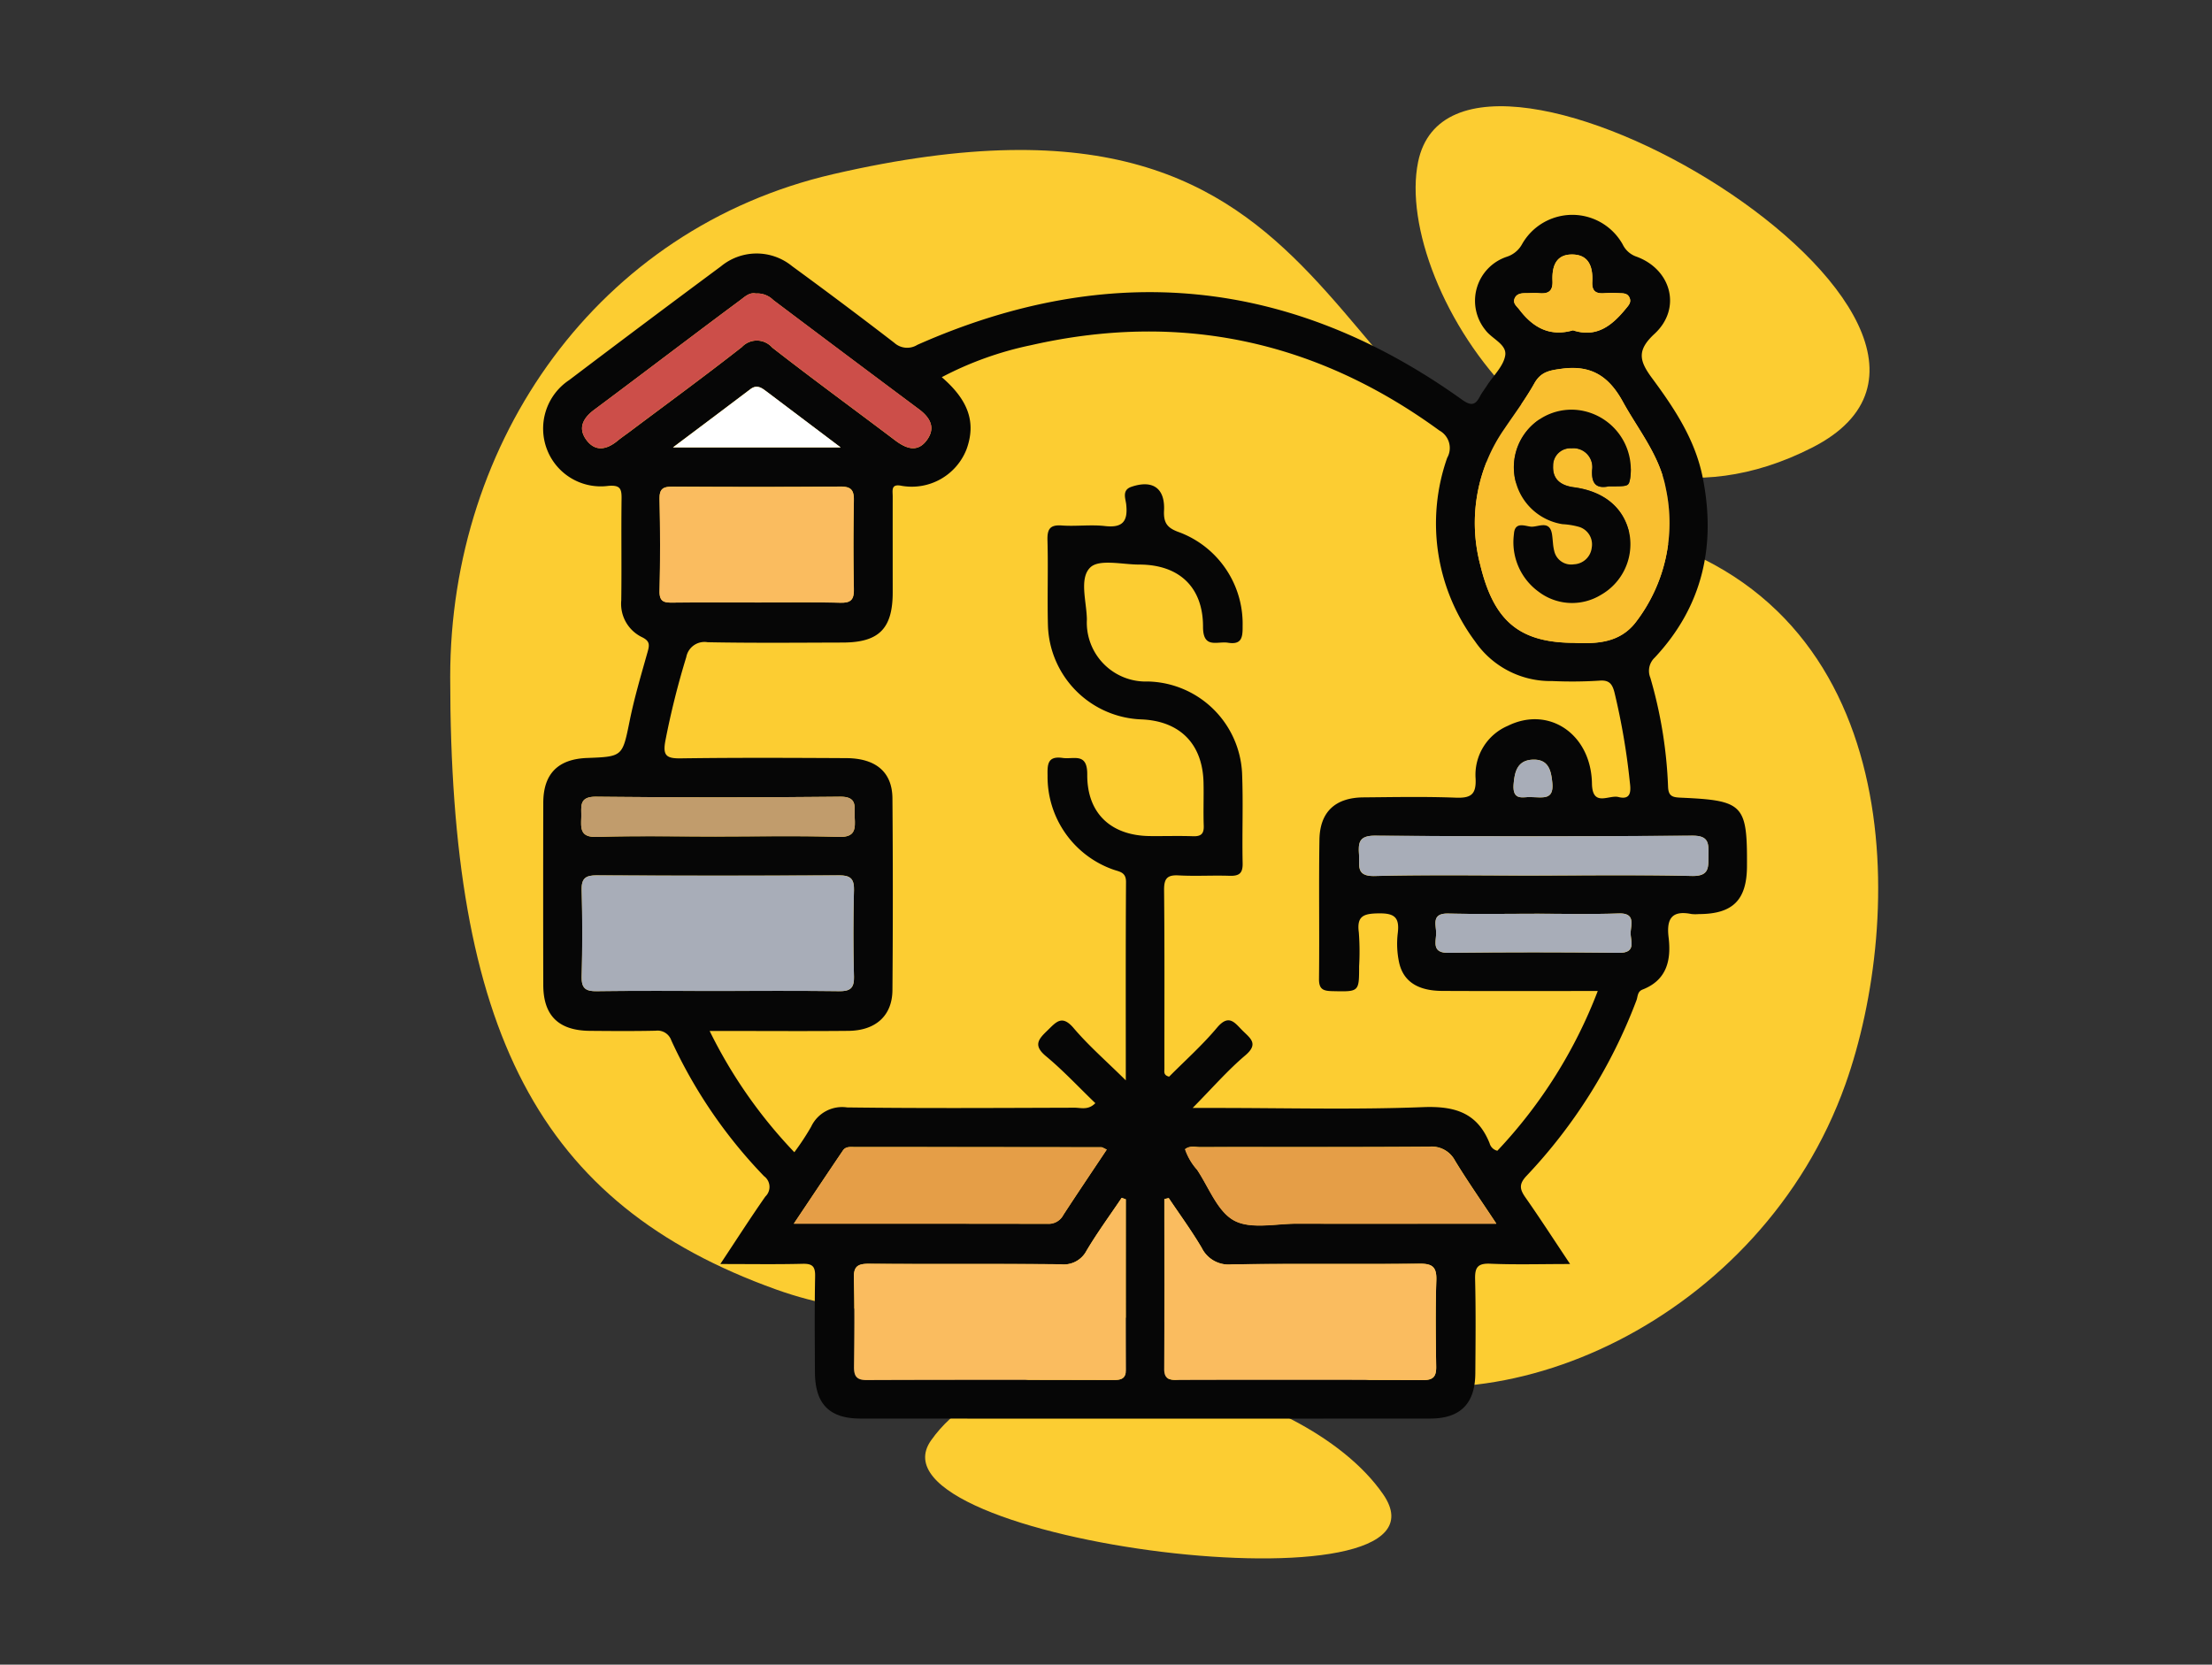 <svg xmlns="http://www.w3.org/2000/svg" xmlns:xlink="http://www.w3.org/1999/xlink" width="190" height="143" viewBox="0 0 190 143">
  <rect x="0" y="0" width="190" height="143" fill="#333333" stroke="none"/>
  <defs>
    <clipPath id="clip-path">
      <rect id="Rectángulo_378491" data-name="Rectángulo 378491" width="122.66" height="124.75" fill="none"/>
    </clipPath>
  </defs>
  <g id="Grupo_1074728" data-name="Grupo 1074728" transform="translate(-285 -420)">
    <rect id="Rectángulo_378841" data-name="Rectángulo 378841" width="190" height="143" transform="translate(285 420)" fill="none"/>
    <g id="Grupo_1074416" data-name="Grupo 1074416" transform="translate(323.67 429.125)">
      <g id="Grupo_1074413" data-name="Grupo 1074413" clip-path="url(#clip-path)">
        <path id="Trazado_825726" data-name="Trazado 825726" d="M235.982,4.781c-2.229,10.854,13.17,35.089,33.863,24.537S239.361-11.667,235.982,4.781" transform="translate(-152.843 0)" fill="#fccd32"/>
        <path id="Trazado_825727" data-name="Trazado 825727" d="M116.493,314.95c-6.174,8.743,46.178,15.252,38.829,4.62-6.878-9.95-31.186-15.443-38.829-4.62" transform="translate(-75.191 -200.336)" fill="#fccd32"/>
        <path id="Trazado_825728" data-name="Trazado 825728" d="M0,55.951c0,30.356,7.489,45.273,28.009,52.631,14.258,5.112,27.543-1.605,47.032,6.557,14.912,6.245,37.61-3.995,44.8-24.187,5.039-14.146,5.632-41.258-18.273-47.356C72.764,36.246,79.453,2,32.9,12.763,12.656,17.441,0,35.675,0,55.951" transform="translate(0 -6.929)" fill="#fccd32"/>
        <path id="Trazado_825729" data-name="Trazado 825729" d="M110.887,116.659c-2.55,0-4.706.066-6.854-.027-1.1-.048-1.328.338-1.3,1.353.066,2.69.038,5.383.018,8.075-.02,2.589-1.287,3.874-3.869,3.875q-24.468.015-48.936,0c-2.689,0-3.907-1.258-3.92-3.986-.013-2.746-.037-5.492.017-8.236.017-.861-.244-1.095-1.087-1.073-2.239.056-4.482.019-7.056.019,1.395-2.1,2.594-3.977,3.87-5.8a1.138,1.138,0,0,0-.113-1.745,42.051,42.051,0,0,1-7.965-11.66,1.252,1.252,0,0,0-1.352-.837c-1.883.042-3.768.028-5.653.011-2.676-.025-3.987-1.307-3.994-3.933q-.02-7.832,0-15.666c.008-2.488,1.269-3.748,3.764-3.842,3.089-.116,3.032-.127,3.668-3.247.406-1.991.99-3.948,1.541-5.908.166-.589.159-.9-.486-1.219a3.18,3.18,0,0,1-1.789-3.163c.041-2.906-.013-5.814.026-8.721.012-.853-.1-1.2-1.125-1.118A4.945,4.945,0,0,1,23.019,46.7a5,5,0,0,1,1.9-5.977q6.492-4.919,13.035-9.77a4.81,4.81,0,0,1,6.115-.012q4.426,3.232,8.77,6.578a1.653,1.653,0,0,0,1.989.176C71.287,30.4,86.9,31.9,101.573,42.382c.753.538,1.145.57,1.569-.244.173-.332.408-.631.612-.947.552-.857,1.42-1.666,1.566-2.588.15-.95-1.137-1.414-1.7-2.173a3.986,3.986,0,0,1,1.86-6.308,2.285,2.285,0,0,0,1.28-1.065,4.958,4.958,0,0,1,8.648.01,2.046,2.046,0,0,0,1.11,1.026c3.067,1.072,3.992,4.473,1.627,6.656-1.531,1.414-1.316,2.316-.232,3.784,1.912,2.587,3.71,5.268,4.364,8.533,1.173,5.859.01,11.091-4.123,15.506a1.554,1.554,0,0,0-.371,1.72,38.462,38.462,0,0,1,1.523,9.356c.026.84.4.919,1.094.949,5.4.239,5.714.581,5.685,5.9-.016,2.9-1.223,4.095-4.131,4.1a3.263,3.263,0,0,1-.645-.006c-1.692-.34-2.148.426-1.957,2,.235,1.945-.139,3.675-2.236,4.489-.454.177-.4.6-.526.931a45.055,45.055,0,0,1-9.428,15.061c-.686.72-.6,1.167-.1,1.878,1.251,1.784,2.432,3.617,3.824,5.7m2.373-23.445c-4.628,0-8.989.015-13.35-.007-2.086-.01-3.33-.8-3.7-2.419a7.673,7.673,0,0,1-.117-2.564c.163-1.359-.315-1.7-1.657-1.679-1.27.02-1.883.215-1.69,1.642a21.781,21.781,0,0,1,.024,2.9c0,2.219,0,2.189-2.285,2.14-.773-.017-1.17-.135-1.16-1.054.045-3.984-.026-7.969.037-11.953.038-2.4,1.367-3.618,3.781-3.639,2.638-.022,5.279-.077,7.914.025,1.3.05,1.784-.251,1.718-1.645a4.575,4.575,0,0,1,2.769-4.527c3.516-1.74,7.152.7,7.226,4.953.036,2.065,1.461.955,2.272,1.163,1.076.276,1.084-.486.984-1.246a58.564,58.564,0,0,0-1.331-7.777c-.191-.706-.456-1.048-1.307-.973a36.937,36.937,0,0,1-4.036.033,7.846,7.846,0,0,1-6.618-3.4,16.978,16.978,0,0,1-2.4-15.771,1.711,1.711,0,0,0-.667-2.349C89.082,37.335,77.4,34.817,64.6,37.723a29.185,29.185,0,0,0-7.679,2.752c2.322,2,2.952,3.91,2.129,6.19a5.051,5.051,0,0,1-5.574,3.143c-.944-.2-.767.409-.769.912-.005,2.746,0,5.492,0,8.238,0,3.112-1.176,4.3-4.265,4.313-3.877.01-7.754.049-11.63-.028a1.592,1.592,0,0,0-1.837,1.281A69.574,69.574,0,0,0,33.182,71.7c-.242,1.28.084,1.538,1.32,1.52,4.737-.068,9.476-.044,14.214-.02,2.546.013,3.951,1.2,3.968,3.453q.065,8.238,0,16.476c-.015,2.189-1.428,3.473-3.773,3.5-3.446.034-6.892.009-10.338.009H36.983a41.534,41.534,0,0,0,7.275,10.418,21.89,21.89,0,0,0,1.44-2.186,2.94,2.94,0,0,1,3.093-1.663c6.514.085,13.03.044,19.544.024.537,0,1.158.235,1.778-.39-1.438-1.384-2.76-2.808-4.244-4.038-1.13-.937-.629-1.475.138-2.214.732-.705,1.232-1.384,2.239-.2,1.285,1.512,2.8,2.829,4.483,4.493,0-5.976-.017-11.508.018-17.039.006-.867-.567-.875-1.11-1.074a8.451,8.451,0,0,1-5.628-8.042c-.014-.956-.029-1.736,1.3-1.543.945.138,2.122-.494,2.108,1.423-.025,3.348,2.053,5.249,5.366,5.288,1.238.014,2.478-.029,3.715.014.692.024.951-.2.925-.912-.046-1.237.012-2.477-.019-3.715-.082-3.31-2.031-5.273-5.335-5.409a8.336,8.336,0,0,1-8.029-8.1c-.063-2.422.03-4.847-.039-7.268-.027-.964.194-1.365,1.232-1.29,1.232.088,2.488-.09,3.711.049,1.537.175,1.978-.43,1.818-1.868-.054-.486-.382-1.219.438-1.5,1.826-.628,2.908.1,2.813,2.035-.055,1.113.312,1.527,1.373,1.89a8.4,8.4,0,0,1,5.377,8.049c.007.932-.061,1.611-1.258,1.416-.913-.148-2.147.564-2.143-1.375.005-3.428-2.085-5.341-5.484-5.339-1.445,0-3.434-.493-4.2.247-.972.942-.313,2.938-.292,4.472a5.064,5.064,0,0,0,5.244,5.326,8.284,8.284,0,0,1,8.086,7.863c.106,2.58-.007,5.169.049,7.752.019.884-.315,1.1-1.128,1.077-1.452-.05-2.91.046-4.36-.034-1-.056-1.269.272-1.26,1.267.05,5.114.023,10.23.028,15.345,0,.243-.1.554.407.676,1.344-1.357,2.836-2.686,4.106-4.2,1.045-1.247,1.543-.4,2.229.272.667.656,1.358,1.121.206,2.1-1.519,1.286-2.838,2.811-4.523,4.517h2.023c5.923,0,11.852.159,17.766-.07,2.732-.106,4.66.474,5.718,3.1a.9.9,0,0,0,.666.647,41.659,41.659,0,0,0,8.616-13.7M72.728,111.1l-.352-.125c-1.015,1.509-2.094,2.98-3.021,4.541a2.2,2.2,0,0,1-2.222,1.164c-5.484-.049-10.968,0-16.452-.042-.943-.006-1.34.193-1.31,1.237.072,2.525.042,5.054.013,7.581-.009.778.162,1.178,1.063,1.174,7.1-.027,14.195-.019,21.292-.011.633,0,1-.148,1-.894-.019-4.875-.01-9.75-.01-14.626m3.686-.107-.374.089c0,4.87.013,9.739-.013,14.609,0,.869.469.931,1.129.93q10.566-.013,21.133.009c.862,0,1.11-.326,1.1-1.141-.036-2.473-.069-4.949.013-7.42.038-1.136-.318-1.448-1.442-1.436-5.377.056-10.755-.022-16.131.059a2.568,2.568,0,0,1-2.578-1.419c-.867-1.473-1.883-2.857-2.836-4.28M37.6,93.2c3.494,0,6.988-.029,10.481.019.961.013,1.33-.239,1.3-1.259q-.1-3.706,0-7.416c.024-1-.317-1.28-1.29-1.275q-10.4.051-20.8,0c-.963,0-1.327.251-1.3,1.265q.1,3.706,0,7.416c-.026,1.005.32,1.283,1.292,1.27,3.439-.049,6.88-.019,10.32-.02m73.7-29.9c1.782.063,3.862.053,5.272-1.836a14,14,0,0,0,2.539-11.438c-.534-2.845-2.355-5.014-3.693-7.452-1.206-2.2-2.733-3.169-5.256-2.827-1.032.14-1.784.257-2.343,1.256-.759,1.356-1.7,2.61-2.572,3.9a14.134,14.134,0,0,0-2.075,11.69c1.169,4.835,3.354,6.7,8.128,6.7m-70.2-3.47c2.369,0,4.739-.043,7.106.021.938.026,1.184-.285,1.165-1.186-.054-2.529-.05-5.061,0-7.59.017-.892-.228-1.21-1.173-1.2-4.791.045-9.583.035-14.374.006-.788,0-1.162.136-1.143,1.047.056,2.637.063,5.277,0,7.913-.024.956.415,1.012,1.157,1,2.422-.032,4.845-.012,7.268-.012m29.988,47c-.278-.121-.37-.2-.462-.2q-10.579-.015-21.158-.017c-.371,0-.794-.072-1.041.292-1.363,2.013-2.711,4.036-4.221,6.291,7.546,0,14.7-.006,21.859.01a1.414,1.414,0,0,0,1.294-.767c1.2-1.842,2.432-3.667,3.729-5.614m33.466,6.373c-1.334-2.018-2.5-3.685-3.556-5.42a2.253,2.253,0,0,0-2.222-1.193c-6.568.048-13.136.021-19.7.032-.406,0-.848-.142-1.26.18a5.156,5.156,0,0,0,1.037,1.767c1.014,1.52,1.752,3.589,3.182,4.361s3.565.263,5.39.268c5.592.014,11.184,0,17.133,0M40.94,33.285c-.553-.112-.95.3-1.377.611q-2.138,1.583-4.26,3.187c-2.748,2.066-5.487,4.144-8.245,6.2-.952.709-1.416,1.581-.652,2.6.777,1.034,1.755.807,2.669.056.331-.273.688-.514,1.032-.771,3.223-2.419,6.479-4.8,9.648-7.283a1.755,1.755,0,0,1,2.6.045c3.474,2.709,7.034,5.305,10.548,7.963.971.735,1.965,1.1,2.777-.064.72-1.035.235-1.89-.718-2.6q-6.272-4.665-12.51-9.376a1.954,1.954,0,0,0-1.513-.565m66.712,50c4.568,0,9.137-.07,13.7.038,1.565.037,1.4-.8,1.422-1.806s.029-1.667-1.382-1.656q-13.621.1-27.243,0c-1.384-.011-1.461.594-1.389,1.624.065.913-.308,1.885,1.349,1.842,4.511-.117,9.027-.04,13.54-.04M37.606,79.932c3.492,0,6.986-.072,10.475.035,1.432.044,1.413-.692,1.362-1.677-.046-.867.29-1.791-1.258-1.775q-10.475.107-20.951,0c-1.529-.016-1.249.871-1.276,1.755-.028.951-.127,1.745,1.335,1.7,3.435-.109,6.875-.035,10.314-.035m70.222,6.634c-2.468,0-4.936.046-7.4-.017-1.543-.04-1,1.051-1.041,1.775s-.343,1.622,1.048,1.6q7.321-.09,14.644,0c1.575.017.973-1.071,1.015-1.774s.4-1.659-1.022-1.609c-2.411.084-4.827.023-7.241.023M48.233,46.511c-2.3-1.739-4.319-3.254-6.33-4.777-.44-.333-.849-.665-1.426-.228-2.117,1.606-4.246,3.2-6.649,5Zm62.9-10.063c2.022.67,3.359-.4,4.539-1.844.239-.293.523-.564.31-.992-.176-.352-.52-.339-.835-.352a10.578,10.578,0,0,0-1.289,0c-.722.059-1.1-.147-1.059-.97.064-1.241-.26-2.359-1.758-2.353-1.429.006-1.709,1.117-1.659,2.277.039.905-.384,1.117-1.166,1.046-.373-.034-.752,0-1.128,0s-.784.041-.957.446c-.184.431.184.676.406.968,1.159,1.528,2.6,2.353,4.6,1.778m-3.508,40.1c.95.02,1.863.24,1.741-1.187-.1-1.143-.35-2.086-1.689-2.033-1.293.051-1.555,1-1.641,2.129-.116,1.536.964,1,1.589,1.091" transform="translate(-14.698 -17.198)" fill="#060606"/>
        <path id="Trazado_825730" data-name="Trazado 825730" d="M121.935,266.742c0,4.875-.009,9.751.01,14.626,0,.746-.366.895-1,.894-7.1-.008-14.195-.017-21.292.011-.9,0-1.072-.4-1.063-1.174.029-2.527.059-5.055-.013-7.58-.03-1.044.367-1.243,1.31-1.237,5.484.037,10.969-.008,16.452.042a2.2,2.2,0,0,0,2.222-1.164c.927-1.561,2.006-3.032,3.021-4.541l.352.124" transform="translate(-63.905 -172.843)" fill="#fabc5f"/>
        <path id="Trazado_825731" data-name="Trazado 825731" d="M174.757,266.669c.952,1.422,1.969,2.807,2.836,4.28a2.568,2.568,0,0,0,2.578,1.418c5.376-.081,10.754,0,16.131-.059,1.125-.012,1.48.3,1.442,1.436-.082,2.471-.048,4.946-.013,7.42.012.815-.236,1.144-1.1,1.141q-10.566-.037-21.132-.009c-.661,0-1.134-.061-1.129-.93.026-4.869.012-9.739.012-14.609l.374-.088" transform="translate(-113.041 -172.876)" fill="#fabc5f"/>
        <path id="Trazado_825732" data-name="Trazado 825732" d="M43.713,197.792c-3.44,0-6.88-.03-10.32.019-.972.014-1.319-.264-1.292-1.27q.1-3.706,0-7.416c-.027-1.014.337-1.269,1.3-1.265q10.4.051,20.8,0c.974,0,1.315.278,1.29,1.275-.06,2.471-.063,4.946,0,7.416.028,1.02-.342,1.272-1.3,1.259-3.493-.047-6.987-.019-10.481-.019" transform="translate(-20.81 -121.786)" fill="#a8adb8"/>
        <path id="Trazado_825733" data-name="Trazado 825733" d="M258.837,87.547c-4.774,0-6.959-1.867-8.128-6.7a14.132,14.132,0,0,1,2.076-11.69c.871-1.293,1.813-2.548,2.571-3.9.559-1,1.311-1.116,2.343-1.256,2.524-.342,4.051.631,5.256,2.826,1.339,2.437,3.16,4.606,3.694,7.452a14,14,0,0,1-2.54,11.438c-1.41,1.889-3.49,1.9-5.272,1.836m2.928-13.454c1.682,0,1.682,0,1.816-.65a5.148,5.148,0,0,0-3.942-5.814,4.949,4.949,0,1,0-1.866,9.715,6.52,6.52,0,0,1,1.427.238,1.572,1.572,0,0,1,1.086,1.777,1.607,1.607,0,0,1-1.525,1.436,1.488,1.488,0,0,1-1.7-1.162c-.121-.461-.11-.955-.189-1.428-.208-1.243-1.188-.594-1.805-.644-.5-.041-1.4-.478-1.465.642a5.253,5.253,0,0,0,2.125,4.952,4.746,4.746,0,0,0,5.327.279,5.005,5.005,0,0,0,2.484-5.191c-.436-2.23-2.111-3.708-4.791-4.067-1.167-.156-1.836-.718-1.779-1.849a1.481,1.481,0,0,1,1.587-1.5,1.623,1.623,0,0,1,1.763,1.857c-.079,1.312.469,1.606,1.447,1.41" transform="translate(-162.233 -41.443)" fill="#f9bf30"/>
        <path id="Trazado_825734" data-name="Trazado 825734" d="M59.542,102.864c-2.423,0-4.846-.02-7.268.012-.742.009-1.181-.046-1.157-1,.066-2.637.059-5.276,0-7.913-.019-.911.355-1.051,1.143-1.046,4.791.028,9.583.039,14.374-.007.945-.009,1.19.31,1.173,1.2-.047,2.529-.052,5.061,0,7.59.019.9-.227,1.212-1.165,1.186-2.367-.065-4.737-.021-7.106-.021" transform="translate(-33.138 -60.23)" fill="#fabc5f"/>
        <path id="Trazado_825735" data-name="Trazado 825735" d="M110.785,254.443c-1.3,1.947-2.526,3.772-3.729,5.614a1.414,1.414,0,0,1-1.295.767c-7.156-.016-14.313-.011-21.859-.011,1.51-2.255,2.858-4.278,4.221-6.291.247-.365.67-.292,1.04-.292q10.579,0,21.158.017c.093,0,.185.075.462.2" transform="translate(-54.393 -164.808)" fill="#e59e47"/>
        <path id="Trazado_825736" data-name="Trazado 825736" d="M206.19,260.775c-5.949,0-11.541.009-17.133-.005-1.826,0-3.961.5-5.39-.267s-2.169-2.842-3.182-4.361a5.156,5.156,0,0,1-1.037-1.767c.412-.321.854-.179,1.26-.18,6.568-.011,13.137.017,19.7-.032a2.253,2.253,0,0,1,2.222,1.193c1.055,1.735,2.222,3.4,3.556,5.42" transform="translate(-116.332 -164.768)" fill="#e59e47"/>
        <path id="Trazado_825737" data-name="Trazado 825737" d="M47.115,45.7a1.952,1.952,0,0,1,1.513.565q6.25,4.694,12.509,9.376c.952.708,1.438,1.563.718,2.6-.813,1.168-1.806.8-2.777.064C55.565,55.648,52,53.052,48.531,50.343a1.755,1.755,0,0,0-2.6-.045c-3.169,2.487-6.425,4.864-9.648,7.283-.344.258-.7.5-1.032.771-.913.751-1.892.979-2.669-.056-.765-1.018-.3-1.89.651-2.6,2.758-2.053,5.5-4.131,8.246-6.2q2.126-1.6,4.259-3.187c.427-.316.824-.723,1.377-.611" transform="translate(-20.874 -29.616)" fill="#cc4e49"/>
        <path id="Trazado_825738" data-name="Trazado 825738" d="M236.805,181.58c-4.514,0-9.03-.077-13.54.04-1.657.043-1.284-.929-1.349-1.842-.073-1.029,0-1.634,1.388-1.624q13.622.107,27.244,0c1.411-.011,1.4.654,1.382,1.656s.142,1.843-1.423,1.806c-4.565-.108-9.134-.038-13.7-.038" transform="translate(-143.851 -115.494)" fill="#a8adb8"/>
        <path id="Trazado_825739" data-name="Trazado 825739" d="M43.636,172.062c-3.438,0-6.879-.074-10.314.035-1.462.046-1.364-.748-1.335-1.7.027-.885-.253-1.771,1.276-1.755q10.475.111,20.951,0c1.548-.016,1.212.908,1.258,1.775.052.986.07,1.721-1.361,1.677-3.489-.108-6.983-.035-10.475-.035" transform="translate(-20.728 -109.328)" fill="#c19c6c"/>
        <path id="Trazado_825740" data-name="Trazado 825740" d="M249.105,197.179c2.414,0,4.83.061,7.241-.023,1.423-.05,1.064.906,1.022,1.609s.56,1.792-1.015,1.774q-7.321-.081-14.644,0c-1.391.017-1.086-.88-1.048-1.6s-.5-1.815,1.041-1.775c2.466.063,4.935.017,7.4.017" transform="translate(-155.976 -127.811)" fill="#a8adb8"/>
        <path id="Trazado_825741" data-name="Trazado 825741" d="M68.8,73.73h-14.4c2.4-1.807,4.531-3.4,6.649-5.005.576-.437.986-.1,1.425.228,2.01,1.522,4.025,3.038,6.33,4.777" transform="translate(-35.261 -44.418)" fill="#fff"/>
        <path id="Trazado_825742" data-name="Trazado 825742" d="M264.871,42.73c-1.994.575-3.437-.25-4.6-1.778-.222-.293-.591-.537-.406-.968.173-.405.566-.447.957-.446s.755-.031,1.128,0c.781.071,1.2-.141,1.165-1.046-.05-1.16.23-2.27,1.659-2.277,1.5-.007,1.822,1.111,1.758,2.353-.043.823.337,1.029,1.059.97a10.58,10.58,0,0,1,1.289,0c.315.013.659,0,.835.352.213.428-.07.7-.31.992-1.18,1.444-2.516,2.514-4.539,1.844" transform="translate(-168.435 -23.48)" fill="#f9bf30"/>
        <path id="Trazado_825743" data-name="Trazado 825743" d="M261.263,162.808c-.625-.087-1.7.445-1.589-1.091.086-1.133.348-2.078,1.641-2.129,1.339-.053,1.592.889,1.689,2.033.122,1.427-.791,1.207-1.741,1.187" transform="translate(-168.336 -103.456)" fill="#a8adb8"/>
        <path id="Trazado_825744" data-name="Trazado 825744" d="M267.912,80.745c-.977.2-1.526-.1-1.447-1.41a1.623,1.623,0,0,0-1.763-1.857,1.481,1.481,0,0,0-1.587,1.5c-.058,1.13.612,1.692,1.779,1.849,2.68.359,4.355,1.837,4.792,4.067a5.005,5.005,0,0,1-2.484,5.191,4.747,4.747,0,0,1-5.328-.279,5.253,5.253,0,0,1-2.125-4.952c.064-1.12.962-.683,1.465-.642.617.05,1.6-.6,1.805.644.079.474.068.967.189,1.428a1.488,1.488,0,0,0,1.7,1.162,1.607,1.607,0,0,0,1.525-1.436,1.572,1.572,0,0,0-1.086-1.777A6.519,6.519,0,0,0,263.92,84a4.949,4.949,0,1,1,1.866-9.715,5.148,5.148,0,0,1,3.942,5.814c-.134.653-.134.653-1.816.65" transform="translate(-168.38 -48.095)" fill="#060606"/>
      </g>
    </g>
  </g>
</svg>
